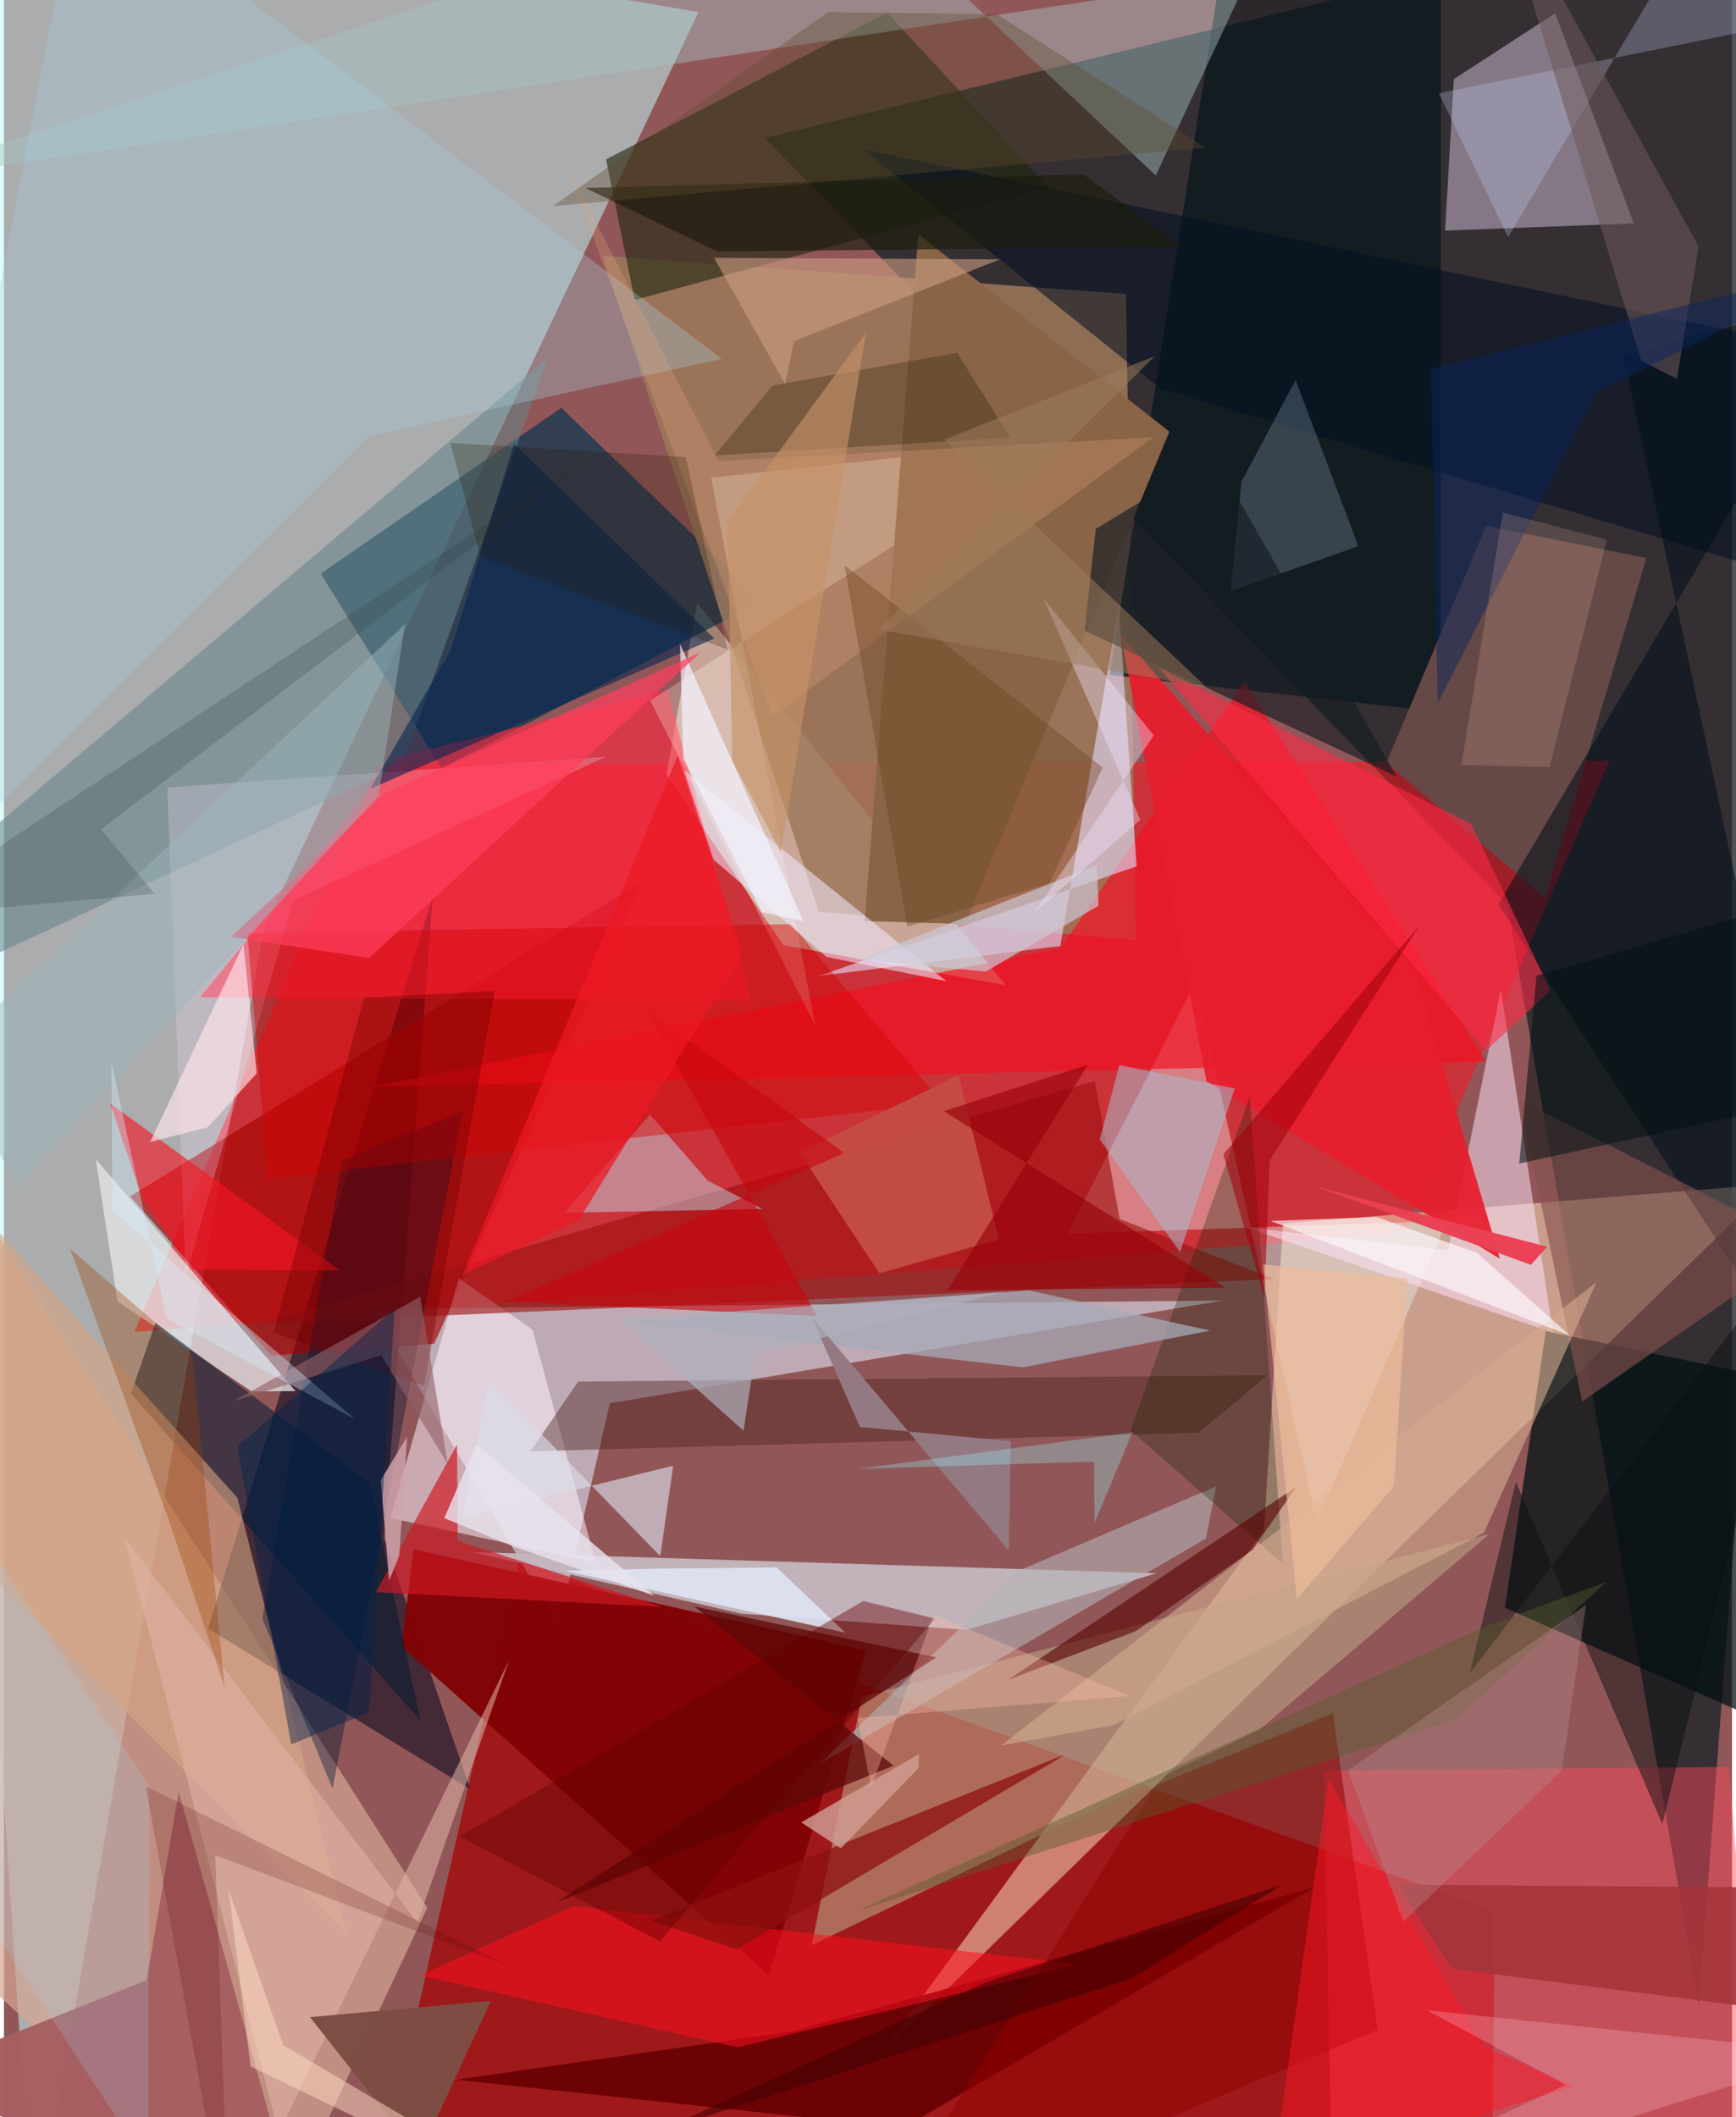 <svg xmlns="http://www.w3.org/2000/svg" width="228" height="278" viewBox="0 0 836 1024"><path fill="#915758" d="M0 0h836v1024H0z"/><path fill="#c1fafd" fill-opacity=".518" d="M335.985 5.848l-210.364 443.6L14.334 1086-62-62z"/><path fill="#1c252a" fill-opacity=".78" d="M368.217 66.748l358.957 370.88 92.758 531.883L898-62z"/><path fill="#ff121e" fill-opacity=".522" d="M776.654 367.975l-595.664 1.928L63.104 644.221l614.105-47.708z"/><path fill="#a40205" fill-opacity=".725" d="M174.424 1086h545.242l1.505-161.632L249.384 754.86z"/><path fill="#ffe1bf" fill-opacity=".514" d="M855.093 572.664L423.48 994.162l186.06-253.94 9.246-148.403z"/><path fill="#e0ecfb" fill-opacity=".561" d="M589.678 629.023l-296.556 49.668-24.837 107.818-89.732-153.457z"/><path fill="#c9a698" fill-opacity=".996" d="M335.416 291.669l-14.954 82.849 56.577 82.61 107.484 19.401z"/><path fill="#d4a693" fill-opacity=".71" d="M-8.904 588.17l213.706 334.547L128.072 1086-53.611 917.91z"/><path fill="#02314f" fill-opacity=".659" d="M153.222 277.42l58.485 94.137 154.876-80.779-96.937-93.526z"/><path fill="#00001b" fill-opacity=".533" d="M98.745 787.643l108.748-354.276-23.592 310.77L225.618 865.4z"/><path fill="#001113" fill-opacity=".737" d="M879.762 671.696l-133.89-27.884-19.721 133.818 135.596 59.704z"/><path fill="#9d795a" fill-opacity=".847" d="M394.237 440.88L289.588 123.735l253.246 18.442 4.767 312.621z"/><path fill="#c4b5bd" fill-opacity=".965" d="M226.34 750.663l130.5 29.826 108.754 7.84 91.981-27.39z"/><path fill="#08161b" fill-opacity=".741" d="M695.152-62l-.093 406.333-160.051-17.862L596.36-62z"/><path fill="#f2e0fa" fill-opacity=".416" d="M750.413 6.424L701.406 38.28l-4.223 73.257 91.299-3.476z"/><path fill="#b99d80" fill-opacity=".616" d="M607.345 836.617l111.36-94.698-303.652 78.69L390.8 940.802z"/><path fill="#eaf5f2" fill-opacity=".392" d="M576.538 474.849l58.57 261.648 63.132-145.971-183.802 6.212z"/><path fill="#ff475a" fill-opacity=".455" d="M638.45 856.441l4.372 216.777 206.19-38.328-14.563-180.325z"/><path fill="#a40000" fill-opacity=".635" d="M61.028 578.64l68.331 76.993 78.752-5.743 100.736-223.687z"/><path fill="#1f260f" fill-opacity=".608" d="M291.265 77.12L427.342 6.163l78.001 84.443-200.199 54.459z"/><path fill="#e6e7e8" fill-opacity=".753" d="M54.955 629.479l64.874 43.475 21.22-.113L44.39 560.626z"/><path fill="#810306" fill-opacity=".976" d="M417.21 798.115l-219.033-48.759-5.864 46.82 177.731 159.237z"/><path fill="#f31123" fill-opacity=".678" d="M511.077 458.664l89.18-128.914 116.785 183.625-539.143 12.328z"/><path fill="#664a48" fill-opacity=".992" d="M716.994 254.33l77.574 15.603-49.09 164.316-76.678-65.311z"/><path fill="#fff4ff" fill-opacity=".525" d="M186.895 734.194l99.41 21.54-30.662-112.674-35.548-24.762z"/><path fill="#e1d9f8" fill-opacity=".612" d="M539.312 292.909l8.638 126.111-153.926 53.035 116.996-14.523z"/><path fill="#a9c4c6" fill-opacity=".447" d="M557.198 84.84l44.778-95.973L-62 89.397 400.698-62z"/><path fill="#fee5ff" fill-opacity=".506" d="M749.365 644.6l-25.213-165.877-25.583 126.02-97.805-11.193z"/><path fill="#648288" fill-opacity=".545" d="M-62 488.649l45.758-78.977 279.516-236.671-70.578 196.988z"/><path fill="#ff2842" fill-opacity=".624" d="M190.056 366.226l130.877-32.6 40.271 150.401-266.331-1.692z"/><path fill="#680003" fill-opacity=".922" d="M218.804 1005.886l216.264 23.29 198.74-116.25-253.012 69.656z"/><path fill="#061c32" fill-opacity=".561" d="M201.516 832.209l-24.524-114.781-103.704-77.67-11.863 34.368z"/><path fill="#9f1112" fill-opacity=".62" d="M124.96 640.068l402.77-117.2 11.996 66.727 74.676 29.019z"/><path fill="#000d18" fill-opacity=".549" d="M898 706.556L783.327 171.788 898 141.07 722.916 437.394z"/><path fill="#fffff4" fill-opacity=".255" d="M510.753 212.924l-168.642 18.074L392.485 496l-79.868-157.25z"/><path fill="#e71e2e" fill-opacity=".929" d="M581.76 522.954l141.916 85.84-41.408-140.014-142.082-162z"/><path fill="#8a6446" fill-opacity=".988" d="M442.36 113.33l-25.968 332.151 48.648 1.438 98.742-238.165z"/><path fill="#a75f61" fill-opacity=".969" d="M84.552 866.686L145.99 1086l-193.14-81.769 116.205-46.517z"/><path fill="#d6a481" fill-opacity=".596" d="M112.918 724.446l53.399 211.67L-3.443 764.82l-55.823-232.294z"/><path fill="#ff0d1e" fill-opacity=".537" d="M354.866 990.178l164.723-40.058-244.01-28.227-74.224 33.518z"/><path fill="#bfe2f2" fill-opacity=".455" d="M340.473 571.018l-27.929-31.972-41.533 47.51 96.01-1.802z"/><path fill="#000f22" fill-opacity=".549" d="M559.265 187.835l332.157 99.43-43.739-124.692-432.225-90.44z"/><path fill="#a9d0df" fill-opacity=".318" d="M176.556 210.939l170.703-37.386L36.805-62-62 448.825z"/><path fill="#ffe1ff" fill-opacity=".235" d="M139.95 435.398l151.375-69.395-212.286 14.875 8.885 236.458z"/><path fill="#b5b3b5" fill-opacity=".604" d="M581.404 744.134l5.083-25.253-94.996 40.578-96.955 93.742z"/><path fill="#4c221c" fill-opacity=".427" d="M611.322 665.132l-333.53 3.07-23.107 33.755 323.223-8.997z"/><path fill="#85514e" fill-opacity=".635" d="M845.345 588.896l-112.181-56.993 30.315 145.967 100.277-69.83z"/><path fill="#910000" fill-opacity=".525" d="M664.5 981.707l-21.591-153.148-85.54 34.854L417.518 1086z"/><path fill="#001534" fill-opacity=".396" d="M221.885 537.433l-58.244 23.721-38.626 221.727 33.967 82.244z"/><path fill="#c4e1fc" fill-opacity=".208" d="M593.36 285.954l5.276-52.924 26.21-49.291L655.2 264.15z"/><path fill="#141c22" fill-opacity=".659" d="M585.588 220.993l88.119 154.546-150.937-70.545 5.418-49.202z"/><path fill="#d50001" fill-opacity=".424" d="M380.823 446.963l73.474 86.572L127.71 570.1l-9.953-118.878z"/><path fill="#ff2a46" fill-opacity=".58" d="M558.538 322.7l158.474 185.438 31.078-29.08-38.206-80.498z"/><path fill="#0f2000" fill-opacity=".286" d="M591.673 561.433l11.028-31.151 15.974 226.113-73.702-64.608z"/><path fill="#f2ebff" fill-opacity=".549" d="M455.882 474.57l-57.98-11.754-54.651-47.066-14.293-43.324z"/><path fill="#f61625" fill-opacity=".616" d="M91.446 614.084l70.983.388-111.075-80.797 15.853 46.778z"/><path fill="#c34e46" fill-opacity=".953" d="M384.86 557.415l76.954-37.424 19.557 79.464-57.845 16.41z"/><path fill="#dadce9" fill-opacity=".639" d="M234.477 667.278l-12.714 66.658 101.977-24.998-6.224 43.738z"/><path fill="#5c0807" fill-opacity=".745" d="M430.383 853.989l-163.268 66.206L451.03 801.62l-117.11-24.654z"/><path fill="#cc1822" fill-opacity=".675" d="M179.935 770.058l138.886 7.2-99.273-31.996-.382-46.556z"/><path fill="#a7abb6" fill-opacity=".757" d="M495.866 624.138l87.587 19.43-90.572 17.77-193.438-22.167z"/><path fill="#06264f" fill-opacity=".596" d="M216.18 314.339l-38.976 67.2 166.449-72.732-96.95-94.197z"/><path fill="#570301" fill-opacity=".6" d="M625.228 719.124l-139.49 93.37 61.875-23.586 56.324-39.178z"/><path fill="#e1b5a8" fill-opacity=".537" d="M200.032 929.977l44.274-126.86-111.408 228.55L58.271 743.54z"/><path fill="#d3a98e" fill-opacity=".608" d="M770.488 620.096l-54.499 121.286-179.272 93.014-54.255 9.824z"/><path fill="#cea083" fill-opacity=".584" d="M382.31 165.014l99.45-39.563-138.208-.745 34.335 61.09z"/><path fill="#acb6c9" fill-opacity=".553" d="M595.465 526.465l-55.86-11.356-9.467 36 38.808 54.468z"/><path fill="#c7d5f8" fill-opacity=".267" d="M727.666 114.72L829.714-57.05 898 4.041 694.166 45.1z"/><path fill="#a4353c" fill-opacity=".894" d="M898 977.432l-44.74-64.528-178.655-1.345 25.655 40.691z"/><path fill="#7d4e44" fill-opacity=".996" d="M235.285 1086l-36.895-37.72 37.133-80.556-87.506 7.89z"/><path fill="#eeaa81" fill-opacity=".251" d="M556.055 211.5l-210.321 11.498-74.35-144.557 100.47 267.778z"/><path fill="#9b3e00" fill-opacity=".329" d="M91.194 655.312l15.537 160.457-26.435-79.008-48.344-132.798z"/><path fill="#0c1012" fill-opacity=".482" d="M873.098 594.845L709.144 809.26l22.249-92.529 70.887 165.575z"/><path fill="#c8050e" fill-opacity=".616" d="M406.465 557.664l-96.356-70.024 83.196 148.89-150.525-6.96z"/><path fill="#565c2d" fill-opacity=".435" d="M716.284 786.77l58.878-21.613-72.383 66.284-289.938 92.78z"/><path fill="#8c110e" fill-opacity=".749" d="M313.138 928.98l199.806-80.272-3.328 2.26-155.278 91.935z"/><path fill="#ff1727" fill-opacity=".467" d="M759.57 1008.898l-43.7-19.024-75.061-129.549-27.334 193.76z"/><path fill="#fefcff" fill-opacity=".627" d="M612.758 590.537l144.765 55.325-44.947-39.908-48.574-17.33z"/><path fill="#e0e7f5" fill-opacity=".875" d="M373.788 758.104l33.208 31.527-135.874-29.923 43.676-.996z"/><path fill="#6e585a" fill-opacity=".561" d="M720.429-62l71.679 236.535 17.214 8.685 10.46-64.013z"/><path fill="#ffc5d3" fill-opacity=".267" d="M886.246 993.036l-197.761-20.704 67.12 36.06L588.057 1086z"/><path fill="#cec9d7" fill-opacity=".671" d="M528.738 418.387l.807 19.685-54.556 31.845-61.687-5.757z"/><path fill="#0a235f" fill-opacity=".486" d="M770.182 189.845L898 126.687l-207.642 51.599 3.272 161.904z"/><path fill="#fee4e9" fill-opacity=".659" d="M70.731 552.348l27.842-7.096 23.737-26.149-6.437-62.39z"/><path fill="#1e1a00" fill-opacity=".282" d="M371.828 186.452l-27.944 33.841 142.914-8.683-25.652-40.992z"/><path fill="#f3f3ff" fill-opacity=".698" d="M386.772 445.547l-20.123-4.367-38.048-74.45-1.558-55.317z"/><path fill="#cf9c92" fill-opacity=".824" d="M442.449 855.13l-37.58 38.843-19.145-12.53 57.07-33.153z"/><path fill="#f3e6ff" fill-opacity=".384" d="M498.486 441.347l51.256-44.835-46.773-106.98 53.281 66.154z"/><path fill="#9edbff" fill-opacity=".184" d="M-44.51 872.595l30.538-134.538 84.24 126.001-.499 183.637z"/><path fill="#ff3f5d" fill-opacity=".71" d="M336.925 315.562l-151.997 67.762-75.025 69.792 66.739 10.224z"/><path fill="#6c4320" fill-opacity=".384" d="M406.626 273.355l30.447 174.807 68.807-20.978 25.666-55.924z"/><path fill="#001011" fill-opacity=".533" d="M843.465 538.69l40.067-107.96-142.148 41.238-8.342 90.797z"/><path fill="#957982" d="M486.097 749.951l-95.518-113.213 23.531 53.438 73.004 6.842z"/><path fill="#1c1c0d" fill-opacity=".659" d="M344.95 121.646l-63.6-30.73 240.782-6.601 47.808 34.963z"/><path fill="#710000" fill-opacity=".384" d="M174.164 482.556l-43.69 161.995 72.77 25.695L237.4 479.314z"/><path fill="#ffcbb0" fill-opacity=".169" d="M775.462 260.994l-50.352-13.1-20.01 122.071 42.644 1.072z"/><path fill="#ea4054" fill-opacity=".98" d="M746.543 603.004l-111.9-29.081L796.14 632.63l-57.404-20.858z"/><path fill="#cfa4ad" fill-opacity=".831" d="M195.02 694.942l-12.727 20.875 4.025 48.548 4.953-11.959z"/><path fill="#640000" fill-opacity=".42" d="M450.397 782.874L317.32 938.984l-96.83-50.767 195.241-113.879z"/><path fill="#bb8f8f" fill-opacity=".345" d="M753.539 856.593l11.855-80.422-115.147 80.123 26.731 73.09z"/><path fill="#9cb5bc" fill-opacity=".463" d="M181.29 384.88L194 301.934-27.72 509.562l33.854 64.192z"/><path fill="#950008" fill-opacity=".616" d="M456.448 624.05l67.958-109.112-69.823 22.455 136.305 85.461z"/><path fill="#ec1924" fill-opacity=".737" d="M325.969 365.576l-104.02 250.918 56.085-26.285 79.206-128.77z"/><path fill="#5a0400" fill-opacity=".188" d="M102.214 897.208L108.888 1086 68.61 863.941l177.855 87.886z"/><path fill="#e7e3ee" fill-opacity=".816" d="M212.99 734.254l33.567 13.724 68.033 23.84-86.04-73.343z"/><path fill="#c69268" fill-opacity=".631" d="M375.862 412.31l-23.501-44.538-2.305-115.426 66.995-91.426z"/><path fill="#a2000b" fill-opacity=".557" d="M589.902 558.31l95.108-111.008-72.7 113.936-2.554 66.428z"/><path fill="#5d4c2e" fill-opacity=".365" d="M265.597 99.697L398.684 5.85l81.574 1.005 101.039 64.553z"/><path fill="#2b3634" fill-opacity=".208" d="M46.899 401.146l245.718-186.743-346.399 229.174L72.83 432.281z"/><path fill="#94f2f9" fill-opacity=".314" d="M527.347 706.919l-114.145 3.523 132.705-17.663-18.284 43.765z"/><path fill="#fed9c6" fill-opacity=".506" d="M119.344 999.541l-10.726-85.703 26.457 75.244L298.812 1086z"/><path fill="#906067" fill-opacity=".616" d="M111.006 677.711l90.366-50.526 13.277 80.753-32.222-52.411z"/><path fill="#9f7d5d" fill-opacity=".506" d="M454.834 212.657l101.898-40.375-133.6 132.2 158.81 28.055z"/><path fill="#ffbfac" fill-opacity=".333" d="M412.994 830.95l6.551 33.574 30.203-83.622 94.915 39.39z"/><path fill="#afb0bd" fill-opacity=".69" d="M363.42 655.173l120.103-30.254-185.941 13.292 60.203 53.769z"/><path fill="#d9f1ff" fill-opacity=".38" d="M78.72 637.588L52.03 513.763l.387 71.785L169.7 686.314z"/><path fill="#00234d" fill-opacity=".439" d="M138.986 843.725l37.654-15.553 12.42-195.31-76.174 66.823z"/><path fill="#251500" fill-opacity=".243" d="M230.48 269.18l119.54 44.994-20.156-93.098-113.879-6.847z"/><path fill="#3f0000" fill-opacity=".549" d="M545.837 956.81l-232.314 75.378 161.74-73.49 142.98-47.083z"/><path fill="#f0be9a" fill-opacity=".655" d="M678.968 618.226l-69.78-6.659 16.323 161.756 46.944-54.564z"/></svg>